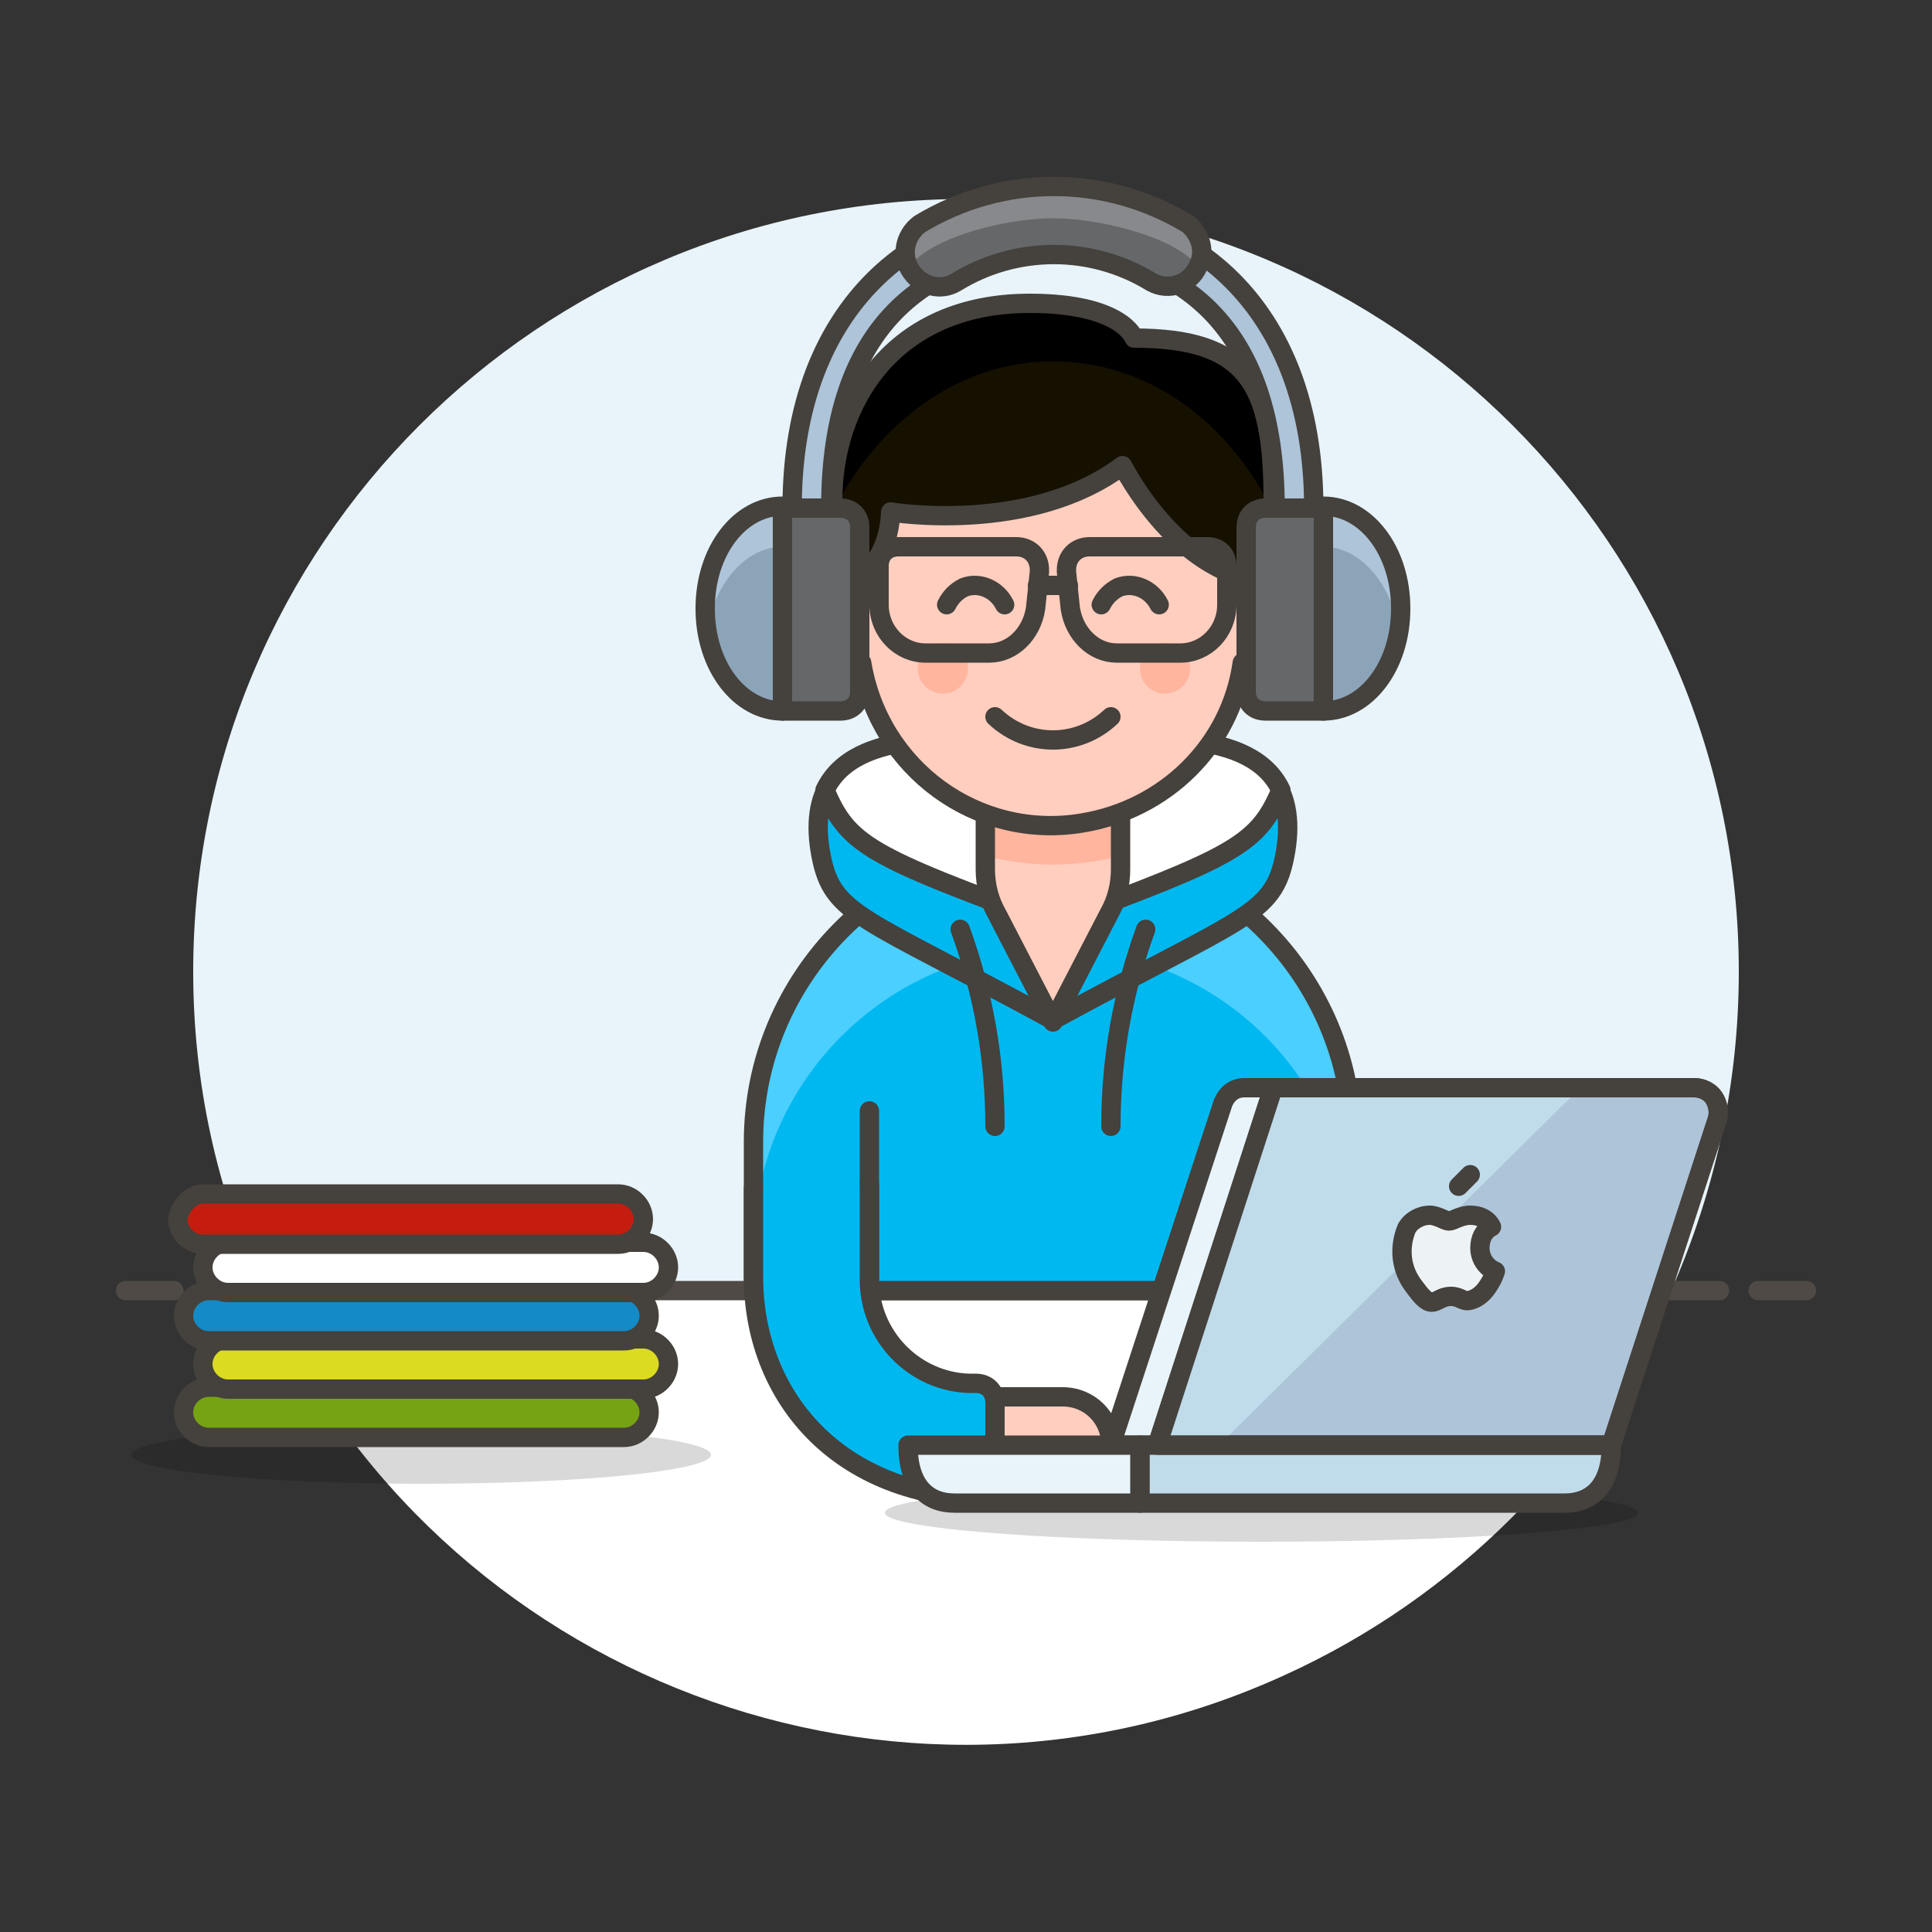 <?xml version="1.0" encoding="utf-8"?>
<!-- Generator: Adobe Illustrator 23.1.0, SVG Export Plug-In . SVG Version: 6.00 Build 0)  -->
<svg version="1.1" id="Layer_1" xmlns="http://www.w3.org/2000/svg" xmlns:xlink="http://www.w3.org/1999/xlink" x="0px" y="0px"
	 viewBox="0 0 100 100" style="enable-background:new 0 0 100 100;" xml:space="preserve">
<rect x="0" y="0" width="100" height="100" fill="#333333" stroke="none"/>
<style type="text/css">
	.st0{fill:#E8F4FA;}
	.st1{fill:#FFFFFF;}
	.st2{fill:none;stroke:#4F4A45;stroke-linecap:round;stroke-linejoin:round;}
	.st3{fill:#00B8F0;}
	.st4{fill:#4ACFFF;}
	.st5{fill:none;stroke:#45413C;stroke-linecap:round;stroke-linejoin:round;}
	.st6{fill:#00B8F0;stroke:#45413C;stroke-linecap:round;stroke-linejoin:round;}
	.st7{fill:#FFFFFF;stroke:#45413C;stroke-linecap:round;stroke-linejoin:round;}
	.st8{fill:#FFCEBF;}
	.st9{fill:#FFB59E;}
	.st10{fill:#FFCEBF;stroke:#45413C;stroke-linecap:round;stroke-linejoin:round;}
	.st11{fill:#161001;}
	.st12{fill:#ADC4D9;stroke:#45413C;stroke-linecap:round;stroke-linejoin:round;}
	.st13{fill:#656769;stroke:#45413C;stroke-linecap:round;stroke-linejoin:round;}
	.st14{fill:#8CA4B8;}
	.st15{fill:#ADC4D9;}
	.st16{fill:none;stroke:#45413C;stroke-linejoin:round;}
	.st17{fill:#656769;}
	.st18{fill:#87898C;}
	.st19{opacity:0.15;fill:#020202;enable-background:new    ;}
	.st20{fill:#76A313;stroke:#45413C;stroke-linecap:round;stroke-linejoin:round;}
	.st21{fill:#DBDB21;stroke:#45413C;stroke-linecap:round;stroke-linejoin:round;}
	.st22{fill:#148BC6;stroke:#45413C;stroke-linecap:round;stroke-linejoin:round;}
	.st23{fill:#E8F4FA;stroke:#45413C;stroke-linejoin:round;}
	.st24{fill:#ADC4D9;stroke:#45413C;stroke-linejoin:round;}
	.st25{fill:#C0DCEB;}
	.st26{fill:#C0DCEB;stroke:#45413C;stroke-linejoin:round;}
	.st27{fill:#EDF2F4;stroke:#45413C;stroke-linejoin:round;}
	.st28{fill:#C41D10;stroke:#45413C;stroke-linecap:round;stroke-linejoin:round;}
</style>
<title>radio-host</title>
<path class="st0" d="M90,50.3c0-22.1-17.9-40-40-40c-22.1,0-40,17.9-40,40c0,5.7,1.2,11.3,3.6,16.5h72.9C88.8,61.6,90,56,90,50.3z"
	/>
<path class="st1" d="M13.6,66.8c9.1,20.1,32.8,29.1,52.9,19.9c8.8-4,15.9-11.1,19.9-19.9H13.6z"/>
<line class="st2" x1="11" y1="66.8" x2="89" y2="66.8"/>
<line class="st2" x1="6.5" y1="66.8" x2="9" y2="66.8"/>
<line class="st2" x1="91" y1="66.8" x2="93.5" y2="66.8"/>
<path class="st3" d="M54.5,43.5C63.1,43.6,70,50.6,70,59.1v7.7H39v-7.7C39,50.6,45.9,43.6,54.5,43.5z"/>
<path class="st4" d="M54.5,43.5C63.1,43.6,70,50.6,70,59.1v5.5c0-8.6-6.9-15.5-15.5-15.5S39,56.1,39,64.6v-5.5
	C39,50.6,45.9,43.6,54.5,43.5z"/>
<path class="st5" d="M54.5,43.5C63.1,43.6,70,50.6,70,59.1v7.7H39v-7.7C39,50.6,45.9,43.6,54.5,43.5z"/>
<path class="st6" d="M54.5,38.8c-6-1-13.3-1.2-12,5.5c0.6,3.1,2.1,3.1,12,8.5c9.9-5.4,11.4-5.4,12-8.5
	C67.8,37.6,60.5,37.8,54.5,38.8z"/>
<path class="st7" d="M54.5,38.8c-4.7-0.8-10.3-1.1-11.8,2.1c1.2,2.8,2.2,3.4,11.8,6.9c9.5-3.5,10.6-4.1,11.8-6.9
	C64.8,37.7,59.2,38,54.5,38.8z"/>
<path class="st5" d="M49.7,48.1c1.2,3.3,1.8,6.7,1.8,10.2"/>
<path class="st8" d="M58,40.8V45c0,0.8-0.2,1.6-0.6,2.3l-2.9,5.6l-2.9-5.6C51.2,46.6,51,45.8,51,45v-4.2H58z"/>
<path class="st9" d="M58,44.3c-2.3,0.6-4.7,0.6-7,0v-3.5h7V44.3z"/>
<path class="st5" d="M58,40.8V45c0,0.8-0.2,1.6-0.6,2.3l-2.9,5.6l-2.9-5.6C51.2,46.6,51,45.8,51,45v-4.2H58z"/>
<path class="st5" d="M59.3,48.1c-1.2,3.3-1.8,6.7-1.8,10.2"/>
<path class="st10" d="M51.5,72.3H55c1.4,0,2.5,1.1,2.5,2.5l0,0c0,1.4-1.1,2.5-2.5,2.5h-3.5l0,0V72.3L51.5,72.3z"/>
<line class="st5" x1="45" y1="66.2" x2="45" y2="57.5"/>
<path class="st6" d="M39,61.5v4.6c0,5.9,4.1,11.5,12.5,11.5v-5c0-0.6-0.4-1-1-1c-2.9,0.1-5.4-2.2-5.5-5.2c0-0.1,0-0.2,0-0.3v-4.8"/>
<path class="st10" d="M64.5,30.3v-2.5c0-5.5-4.5-10-10-10s-10,4.5-10,10v2.5c-1.1,0-2,0.9-2,2c0,1.1,0.9,2,2,2h0.1
	c0.9,5.5,6,9.2,11.4,8.3c4.3-0.7,7.7-4,8.3-8.3h0.1c1.1,0,2-0.9,2-2C66.5,31.2,65.6,30.3,64.5,30.3z"/>
<circle class="st9" cx="48.8" cy="34.6" r="1.3"/>
<circle class="st9" cx="60.3" cy="34.6" r="1.3"/>
<path class="st5" d="M57.5,37.1c-1.7,1.6-4.3,1.6-6,0"/>
<path class="st5" d="M52,31.3c-0.4-0.8-1.3-1.2-2.1-0.9c-0.4,0.2-0.7,0.5-0.9,0.9"/>
<path class="st5" d="M60,31.3c-0.4-0.8-1.3-1.2-2.1-0.9c-0.4,0.2-0.7,0.5-0.9,0.9"/>
<path class="st11" d="M53.3,15.7c-7.2,0-10.2,5.3-10.2,10.2v4.2c3,0,3-3.6,3-3.6s7.2,1.2,12-2.4c0,0,3,6,7.8,6v-4.2
	c0-6-1.3-8.4-7.2-8.4C58.7,17.5,58.1,15.7,53.3,15.7z"/>
<path d="M54.5,18.7c4.9,0,9.1,3.1,11.4,7.8v-0.6c0-6-1.3-8.4-7.2-8.4c0,0-0.6-1.8-5.4-1.8c-7.2,0-10.2,5.3-10.2,10.2v0.6
	C45.4,21.9,49.6,18.7,54.5,18.7z"/>
<path class="st5" d="M53.3,15.7c-7.2,0-10.2,5.3-10.2,10.2v4.2c3,0,3-3.6,3-3.6s7.2,1.2,12-2.4c0,0,3,6,7.8,6v-4.2
	c0-6-1.3-8.4-7.2-8.4C58.7,17.5,58.1,15.7,53.3,15.7z"/>
<path class="st5" d="M51.2,33.8h-3.3c-1.3,0-2.4-1.1-2.4-2.5v-2c0-0.6,0.4-1,1-1h6.1c0.7,0,1.2,0.5,1.2,1.2c0,0,0,0.1,0,0.1
	l-0.2,1.9C53.4,32.8,52.4,33.8,51.2,33.8z"/>
<path class="st5" d="M57.8,33.8h3.3c1.3,0,2.4-1.1,2.4-2.5v-2c0-0.6-0.4-1-1-1h-6.1c-0.7,0-1.2,0.5-1.2,1.2c0,0,0,0.1,0,0.1l0.2,1.9
	C55.6,32.8,56.6,33.8,57.8,33.8z"/>
<line class="st5" x1="53.7" y1="30.3" x2="55.3" y2="30.3"/>
<path class="st12" d="M54.5,10.8c-6.7,0-13.5,4.7-13.5,15.5h2c0-9.6,5-13,11.5-13.5C61,13.3,66,16.7,66,26.3h2
	C68,15.5,61.2,10.8,54.5,10.8z"/>
<path class="st13" d="M40.5,26.3h3c0.6,0,1,0.4,1,1v8.5c0,0.6-0.4,1-1,1h-3l0,0V26.3L40.5,26.3z"/>
<path class="st14" d="M40.5,36.8c-2.2,0-4-2.3-4-5.3s1.8-5.3,4-5.3V36.8z"/>
<path class="st15" d="M36.5,31.6c0,0.3,0,0.7,0.1,1c0.4-2.4,2-4.3,3.9-4.3v-2C38.3,26.3,36.5,28.7,36.5,31.6z"/>
<path class="st16" d="M40.5,36.8c-2.2,0-4-2.3-4-5.3s1.8-5.3,4-5.3V36.8z"/>
<path class="st13" d="M68.5,36.8h-3c-0.6,0-1-0.4-1-1v-8.5c0-0.6,0.4-1,1-1h3l0,0V36.8L68.5,36.8z"/>
<path class="st14" d="M68.5,36.8c2.2,0,4-2.3,4-5.3s-1.8-5.3-4-5.3V36.8z"/>
<path class="st15" d="M72.5,31.6c0,0.3,0,0.7-0.1,1c-0.4-2.4-2-4.3-3.9-4.3v-2C70.7,26.3,72.5,28.7,72.5,31.6z"/>
<path class="st16" d="M68.5,36.8c2.2,0,4-2.3,4-5.3s-1.8-5.3-4-5.3V36.8z"/>
<path class="st17" d="M61.5,11.6c-4.3-2.6-9.6-2.6-13.9,0c-0.8,0.6-1,1.7-0.4,2.5c0.5,0.7,1.5,1,2.3,0.5c3.1-1.9,7-1.9,10.1,0
	c0.9,0.5,2,0.1,2.4-0.8C62.4,13.1,62.2,12.2,61.5,11.6z"/>
<path class="st18" d="M54.5,11.3c2.8,0,6.9,1.2,7.6,2.7c0.4-0.8,0.1-1.8-0.7-2.3c-4.3-2.6-9.6-2.6-13.9,0c-0.8,0.5-1.1,1.5-0.6,2.4
	C47.6,12.5,51.7,11.3,54.5,11.3z"/>
<path class="st5" d="M61.5,11.6c-4.3-2.6-9.6-2.6-13.9,0c-0.8,0.6-1,1.7-0.4,2.5c0.5,0.7,1.5,1,2.3,0.5c3.1-1.9,7-1.9,10.1,0
	c0.9,0.5,2,0.1,2.4-0.8C62.4,13.1,62.2,12.2,61.5,11.6z"/>
<ellipse class="st19" cx="21.8" cy="75.3" rx="15" ry="1.5"/>
<ellipse class="st19" cx="65.3" cy="78.3" rx="19.5" ry="1.5"/>
<line class="st5" x1="64.3" y1="58.2" x2="64.3" y2="57.5"/>
<line class="st5" x1="64.3" y1="66.8" x2="64.3" y2="57.5"/>
<path class="st20" d="M10.8,71.8h21.5c0.7,0,1.3,0.6,1.3,1.3l0,0c0,0.7-0.6,1.3-1.3,1.3H10.8c-0.7,0-1.3-0.6-1.3-1.3l0,0
	C9.5,72.4,10.1,71.8,10.8,71.8z"/>
<path class="st21" d="M11.8,69.3h21.5c0.7,0,1.3,0.6,1.3,1.3l0,0c0,0.7-0.6,1.3-1.3,1.3H11.8c-0.7,0-1.3-0.6-1.3-1.3l0,0
	C10.5,69.9,11.1,69.3,11.8,69.3z"/>
<path class="st22" d="M10.8,66.8h21.5c0.7,0,1.3,0.6,1.3,1.3l0,0c0,0.7-0.6,1.3-1.3,1.3H10.8c-0.7,0-1.3-0.6-1.3-1.3l0,0
	C9.5,67.4,10.1,66.8,10.8,66.8z"/>
<path class="st7" d="M11.8,64.3h21.5c0.7,0,1.3,0.6,1.3,1.3l0,0c0,0.7-0.6,1.3-1.3,1.3H11.8c-0.7,0-1.3-0.6-1.3-1.3l0,0
	C10.5,64.9,11.1,64.3,11.8,64.3z"/>
<path class="st23" d="M59.9,74.8h-2.4l5.8-17.7c0.2-0.5,0.6-0.8,1.1-0.8h1.5"/>
<path class="st24" d="M83.4,74.8H59.9l6-18.5h21.8c0.4,0,0.8,0.2,1,0.5c0.2,0.3,0.3,0.7,0.2,1.1L83.4,74.8z"/>
<polygon class="st25" points="81.8,56.3 65.9,56.3 59.9,74.8 63.1,74.8 "/>
<path class="st26" d="M83.4,74.8H59v3h22C82.3,77.8,83.4,77,83.4,74.8z"/>
<path class="st23" d="M59,74.8H47c0,2.1,1,3,2.4,3H59V74.8z"/>
<path class="st27" d="M76.6,64.6c0-0.5,0.2-0.9,0.6-1.1c-0.2-0.4-0.6-0.6-1.1-0.6c-0.5,0-0.9,0.3-1.1,0.3s-0.6-0.3-1-0.3
	c-0.5,0-1,0.3-1.2,0.7c-0.4,1-0.3,2.1,0.4,3c0.3,0.4,0.6,0.8,0.9,0.8s0.5-0.3,1-0.3s0.6,0.3,1,0.2s0.7-0.4,0.9-0.7
	c0.2-0.3,0.3-0.5,0.4-0.8C76.9,65.6,76.6,65.1,76.6,64.6z"/>
<line class="st5" x1="75.5" y1="61.4" x2="76.1" y2="60.8"/>
<path class="st16" d="M83.4,74.8H59.9l6-18.5h21.8c0.4,0,0.8,0.2,1,0.5c0.2,0.3,0.3,0.7,0.2,1.1L83.4,74.8z"/>
<path class="st28" d="M10.5,61.8H32c0.7,0,1.3,0.6,1.3,1.3l0,0c0,0.7-0.6,1.3-1.3,1.3H10.5c-0.7,0-1.3-0.6-1.3-1.3l0,0
	C9.3,62.4,9.9,61.8,10.5,61.8z"/>
</svg>
